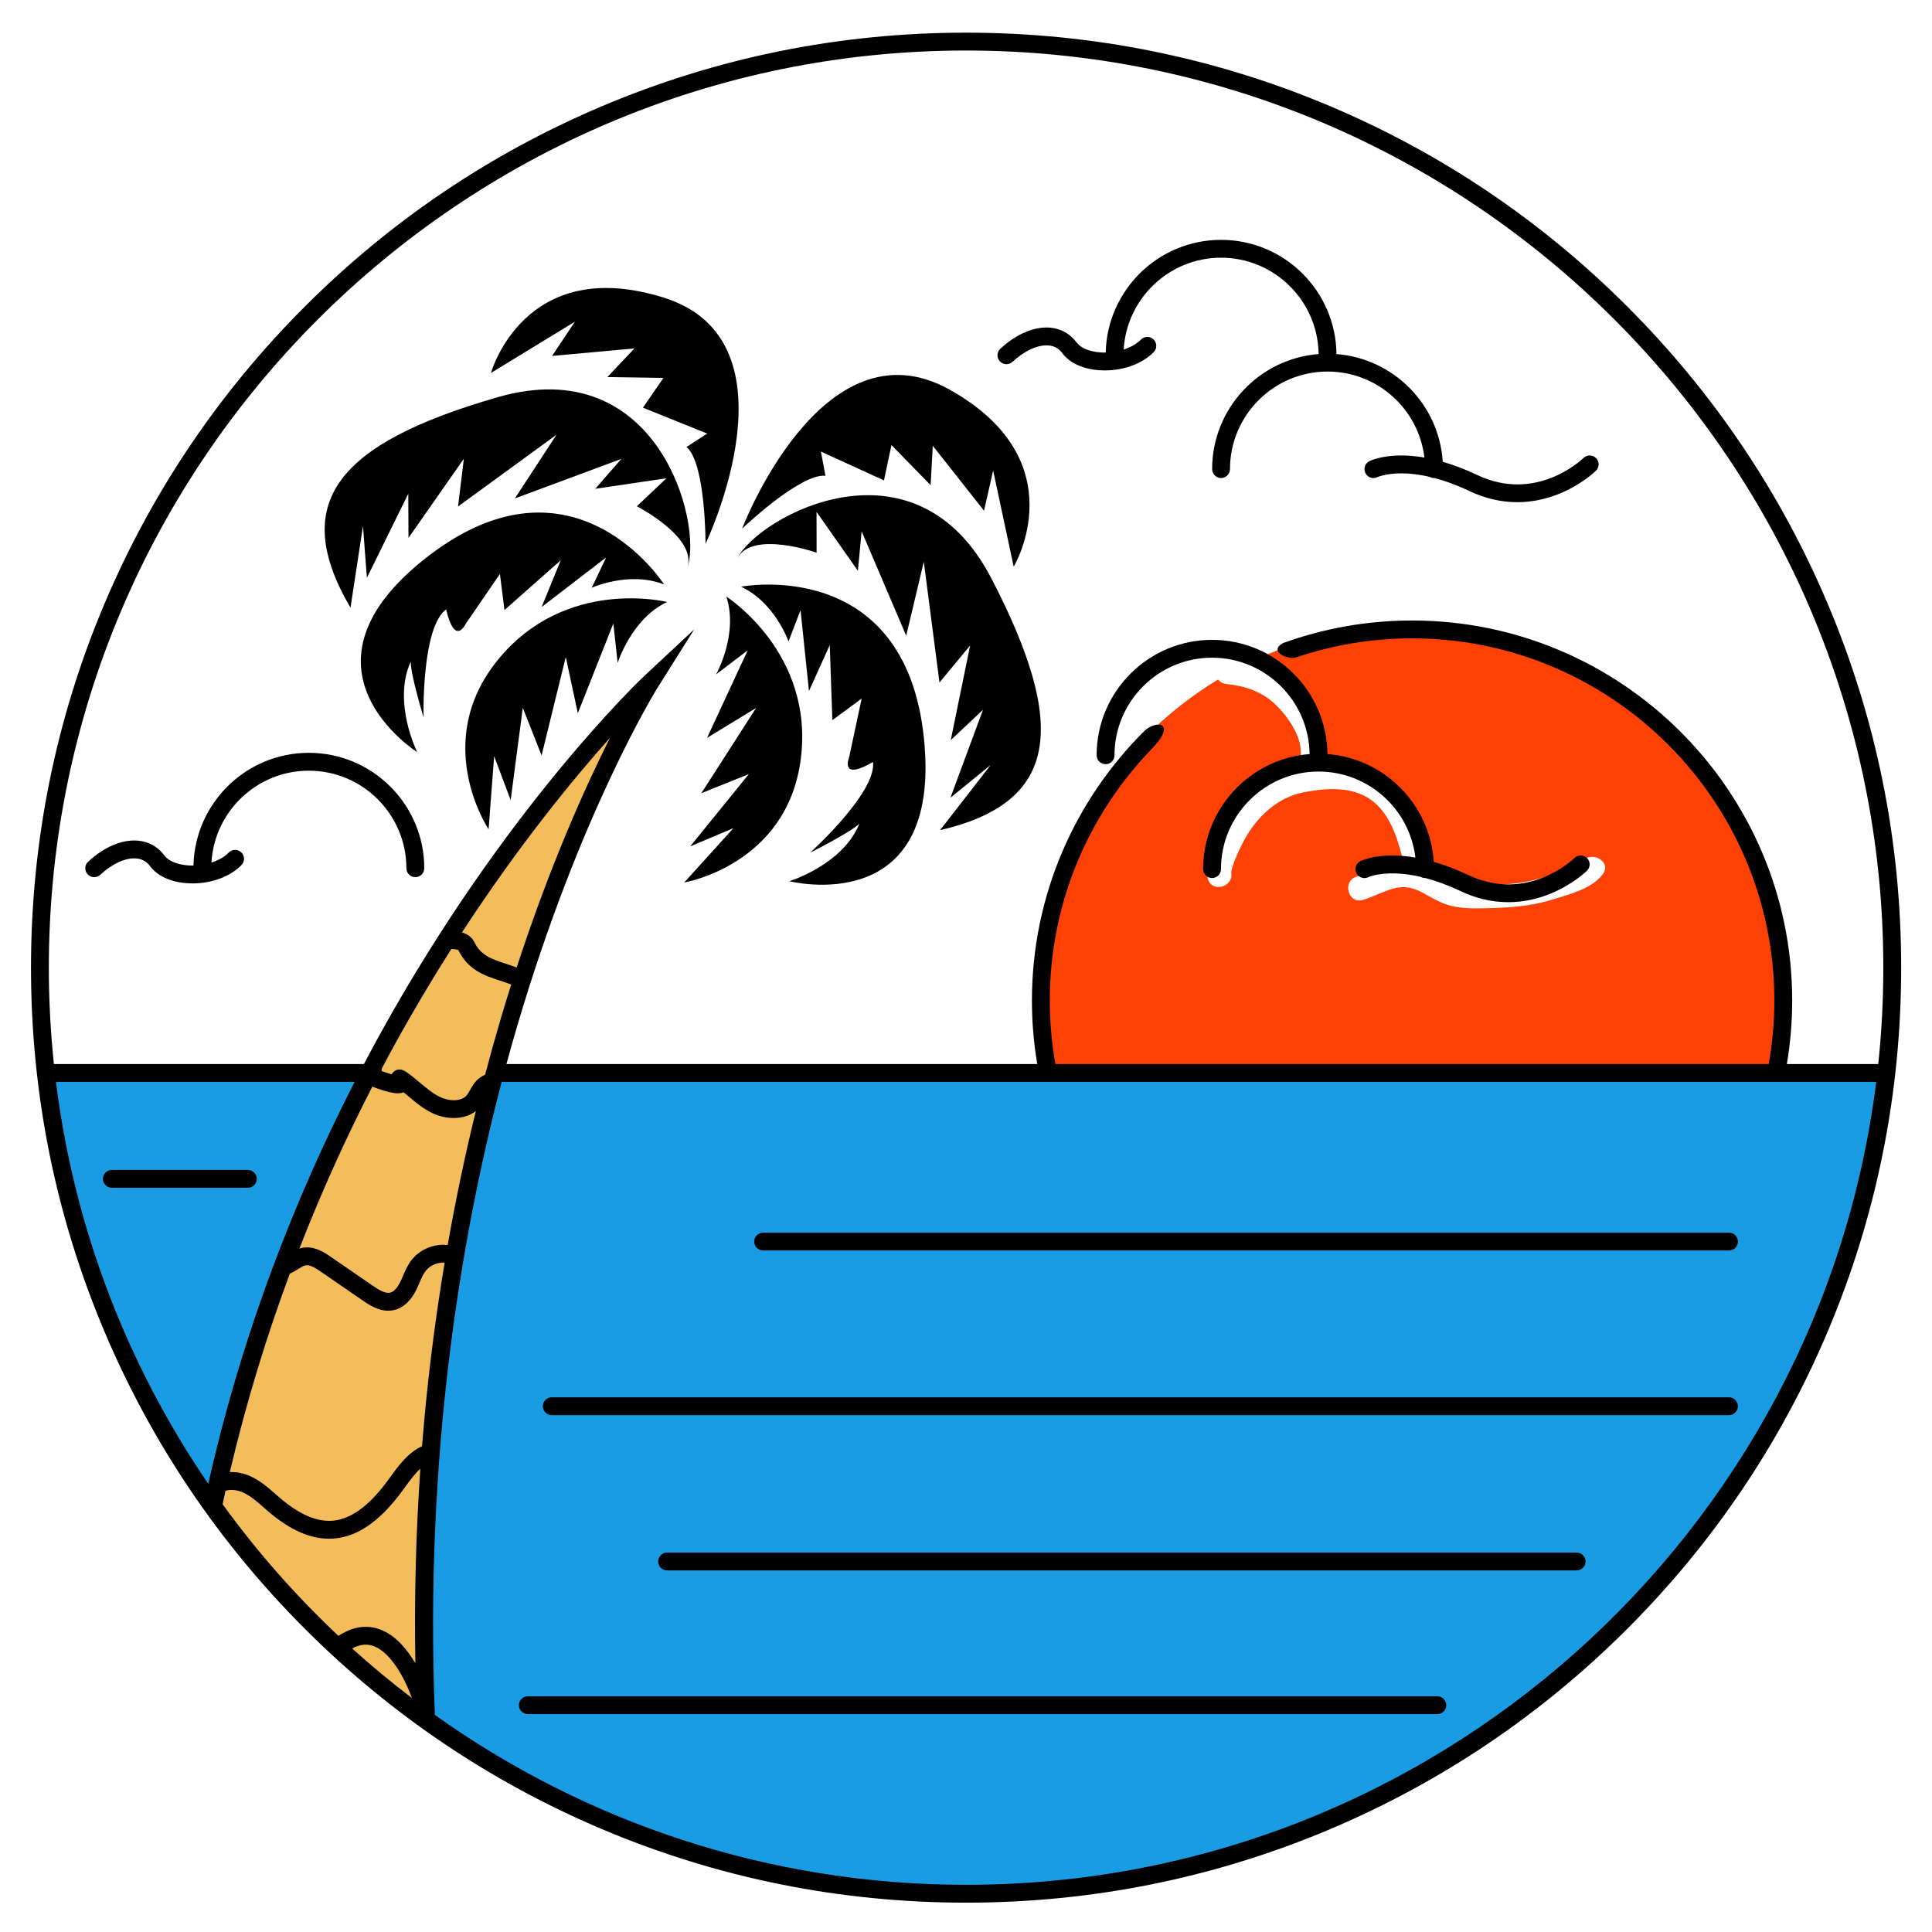 <svg xmlns="http://www.w3.org/2000/svg" xmlns:xlink="http://www.w3.org/1999/xlink" width="500" zoomAndPan="magnify" viewBox="0 0 375 375" height="500" preserveAspectRatio="xMidYMid meet" version="1.0"><defs><clipPath id="655c77da1f"><path d="M 6.016 6.266 L 369.016 6.266 L 369.016 370 L 6.016 370 Z M 6.016 6.266 " clip-rule="nonzero"/></clipPath></defs><path fill="#1a9ce5" d="M 22.586 258.637 C 31.141 277.57 41.102 294.125 41.102 294.125 C 41.102 294.125 54.945 245.918 58.109 238.047 C 61.273 230.176 71.164 208.156 71.164 208.156 L 7.879 208.156 C 9.48 219.762 13.445 238.395 22.586 258.637 Z M 22.586 258.637 " fill-opacity="1" fill-rule="nonzero"/><path fill="#1a9ce5" d="M 364.172 208.156 L 96.367 208.156 C 96.367 208.156 74.504 303.527 83.301 334.055 C 83.301 334.055 142.168 381.188 227.754 363.715 C 313.332 346.242 347.066 273.273 351.496 261.656 C 369.016 215.707 364.172 208.156 364.172 208.156 Z M 364.172 208.156 " fill-opacity="1" fill-rule="nonzero"/><path fill="#ff4106" d="M 274.297 121.332 C 262.754 121.332 251.836 124.012 242.125 128.773 C 245.398 129.57 248.371 131.008 250.953 133.512 C 254.113 136.574 257.227 141.488 257.16 146.016 C 257.117 149.031 252.434 149.027 252.48 146.016 C 252.527 142.738 249.918 139.023 247.645 136.82 C 244.973 134.227 241.703 133.141 238.074 132.773 C 237.34 132.699 236.789 132.359 236.414 131.895 C 215.281 144.715 201.16 167.941 201.16 194.469 C 201.16 197.766 201.379 205.762 201.805 208.941 C 202.648 208.793 345.141 208.711 345.141 208.711 C 345.543 205.605 347.445 197.684 347.445 194.469 C 347.441 154.078 314.695 121.332 274.297 121.332 Z M 311.113 169.672 C 308.98 172.52 304.641 173.574 301.406 174.582 C 296.992 175.961 292.777 176.191 288.18 176.297 C 286.016 176.344 283.816 176.332 281.699 175.832 C 279.617 175.34 277.852 174.188 275.988 173.195 C 274.062 172.172 272.332 171.902 270.234 172.535 C 268.297 173.117 266.492 174.066 264.559 174.672 C 261.672 175.57 260.449 171.051 263.312 170.156 C 266.523 169.156 269.48 167.434 272.82 167.484 C 272.527 167.215 272.297 166.848 272.172 166.359 C 271.078 162.055 269.453 157.207 265.41 154.789 C 261.742 152.594 256.863 153.004 252.824 153.832 C 248.188 154.785 244.441 158.133 242.031 162.129 C 241.309 163.332 240.688 164.617 240.117 165.902 C 239.816 166.582 239.539 167.273 239.309 167.98 C 239.18 168.367 239.098 168.758 238.988 169.148 C 238.961 169.242 239.047 169.672 238.945 169.246 C 239.641 172.184 235.125 173.422 234.43 170.492 C 233.977 168.578 234.781 166.605 235.504 164.863 C 236.258 163.043 237.086 161.211 238.129 159.535 C 241.168 154.668 245.863 150.504 251.578 149.32 C 256.875 148.223 262.961 147.871 267.77 150.746 C 272.898 153.812 275.277 159.586 276.684 165.113 C 277.027 166.465 276.25 167.453 275.242 167.84 C 276.871 168.309 278.363 169.172 279.832 169.996 C 281.57 170.965 283.215 171.512 285.211 171.609 C 289.184 171.805 293.609 171.848 297.48 170.887 C 299.543 170.379 301.711 169.734 303.668 168.91 C 304.531 168.547 306.496 168.074 307.066 167.312 C 308.855 164.918 312.918 167.254 311.113 169.672 Z M 311.113 169.672 " fill-opacity="1" fill-rule="nonzero"/><path fill="#f4bd5b" d="M 75.234 199.492 C 57.363 229.277 41.523 292.668 41.523 292.668 C 45.59 303.164 81.59 333.363 81.59 333.363 C 81.59 333.363 84.773 271.527 89.664 235.898 C 94.559 200.273 121.41 137.801 121.41 137.801 C 121.41 137.801 93.105 169.707 75.234 199.492 Z M 75.234 199.492 " fill-opacity="1" fill-rule="nonzero"/><g clip-path="url(#655c77da1f)"><path fill="#000000" d="M 354.75 117.184 C 345.609 95.57 332.523 76.164 315.855 59.496 C 299.188 42.828 279.777 29.742 258.164 20.605 C 235.789 11.141 212.016 6.34 187.516 6.34 C 163.012 6.34 139.242 11.141 116.867 20.605 C 95.254 29.746 75.844 42.832 59.176 59.496 C 42.508 76.16 29.422 95.57 20.281 117.184 C 10.816 139.559 6.016 163.324 6.016 187.824 C 6.016 212.32 10.816 236.09 20.281 258.465 C 29.422 280.078 42.508 299.484 59.176 316.152 C 75.844 332.82 95.254 345.902 116.867 355.043 C 139.242 364.508 163.012 369.305 187.516 369.305 C 212.02 369.305 235.789 364.508 258.164 355.043 C 279.777 345.902 299.188 332.816 315.855 316.152 C 332.523 299.488 345.609 280.078 354.75 258.465 C 364.215 236.09 369.016 212.324 369.016 187.824 C 369.016 163.324 364.215 139.559 354.75 117.184 Z M 40.43 288.012 C 24.855 265.227 14.434 238.66 10.859 209.992 L 68.836 209.992 C 56.977 233.129 47.91 257.285 41.844 281.949 C 41.352 283.965 40.883 285.988 40.43 288.012 Z M 97.02 190.328 C 97.785 190.578 98.527 190.82 99.223 191.105 C 98.504 193.379 97.789 195.711 97.086 198.098 C 96.059 201.582 95.086 205.094 94.152 208.621 C 93.348 208.938 92.637 209.504 92.137 210.152 C 91.781 210.617 91.508 211.102 91.27 211.527 C 91.055 211.914 90.852 212.277 90.629 212.547 C 89.477 213.938 86.996 213.742 85.25 212.848 C 83.938 212.18 82.762 211.195 81.52 210.156 C 80.699 209.465 79.848 208.754 78.926 208.109 C 77.957 207.434 77.109 207.406 76.414 208.027 C 76.32 208.109 76.152 208.277 76.02 208.527 C 75.562 208.398 74.93 208.199 74.078 207.891 L 74.078 207.441 C 74.961 205.773 75.844 204.137 76.723 202.547 C 80.328 196.004 83.984 189.887 87.598 184.207 C 88.434 184.203 88.859 184.355 88.977 184.434 C 90.863 188.32 94.133 189.387 97.02 190.328 Z M 89.664 180.988 C 100.785 163.934 111.301 151.152 118.387 143.223 C 113.609 152.738 106.789 167.879 100.285 187.793 C 99.559 187.508 98.82 187.266 98.098 187.031 C 95.535 186.195 93.32 185.473 92.078 182.883 C 91.734 182.176 91.051 181.383 89.664 180.988 Z M 78.324 212.008 C 78.645 212.27 78.965 212.539 79.293 212.812 C 80.629 213.934 82.012 215.09 83.672 215.938 C 84.988 216.609 86.547 217.008 88.074 217.008 C 89.625 217.008 91.141 216.598 92.359 215.66 C 90.266 224.215 88.441 232.891 86.898 241.66 C 84.285 241.352 81.523 242.473 79.898 244.551 C 79.129 245.539 78.668 246.609 78.223 247.645 C 78.043 248.066 77.871 248.465 77.684 248.844 C 77.348 249.523 76.648 250.695 75.715 250.906 C 74.746 251.125 73.473 250.324 72.355 249.555 L 64.262 243.992 C 63.043 243.152 61.004 241.75 58.66 242.203 C 58.473 242.238 58.289 242.289 58.113 242.344 C 62.605 230.805 67.441 220.301 72.266 210.918 C 75.766 212.238 77.367 212.434 78.324 212.008 Z M 68.348 319.965 C 69.832 319.164 71.219 319.016 72.559 319.52 C 75.723 320.699 78.422 325.375 79.949 329.582 C 75.945 326.539 72.078 323.328 68.348 319.965 Z M 80.625 322.84 C 78.898 319.922 76.617 317.332 73.77 316.27 C 71.926 315.582 69.07 315.281 65.695 317.523 C 57.418 309.746 49.883 301.184 43.207 291.965 C 43.395 291.098 43.574 290.223 43.77 289.363 C 44.832 289.016 46.152 289.23 47.172 289.691 C 48.602 290.336 49.852 291.43 51.172 292.59 C 51.438 292.82 51.699 293.055 51.969 293.285 C 56.176 296.898 60.078 298.664 63.863 298.664 C 64.125 298.664 64.387 298.656 64.645 298.637 C 71.012 298.23 75.621 292.812 78.535 288.773 C 79.461 287.484 80.461 286.102 81.59 285.074 C 80.719 297.566 80.398 310.172 80.625 322.84 Z M 81.914 280.715 C 79.195 281.938 77.301 284.555 75.723 286.746 C 73.223 290.215 69.328 294.863 64.422 295.18 C 61.34 295.371 58.004 293.898 54.227 290.652 C 53.969 290.434 53.711 290.207 53.457 289.984 C 52 288.707 50.496 287.387 48.598 286.531 C 47.277 285.934 45.898 285.676 44.602 285.734 C 47.855 271.926 51.859 259.051 56.258 247.203 C 56.84 246.961 57.363 246.637 57.832 246.348 C 58.375 246.008 58.891 245.688 59.316 245.605 C 60.16 245.441 61.25 246.129 62.293 246.844 L 70.387 252.41 C 71.824 253.398 73.48 254.41 75.344 254.41 C 75.715 254.41 76.09 254.371 76.477 254.285 C 78.234 253.887 79.727 252.535 80.793 250.371 C 81.02 249.91 81.215 249.453 81.406 249.004 C 81.777 248.137 82.133 247.312 82.625 246.684 C 83.473 245.605 84.934 244.98 86.305 245.082 C 84.652 254.949 83.352 264.93 82.41 274.98 C 82.23 276.891 82.066 278.801 81.914 280.715 Z M 187.516 365.84 C 149.121 365.84 113.523 353.621 84.41 332.871 C 82.395 282.547 89.387 240.469 97.375 209.992 L 364.172 209.992 C 353.223 297.727 278.176 365.84 187.516 365.84 Z M 346.828 206.527 C 347.504 202.52 347.863 198.406 347.863 194.211 C 347.863 153.531 314.762 120.438 274.082 120.438 C 265.305 120.438 256.887 121.984 249.078 124.809 C 246.012 126.438 250.086 128.164 251.637 127.582 C 258.688 125.199 266.234 123.902 274.082 123.902 C 312.852 123.902 344.398 155.445 344.398 194.211 C 344.398 198.414 344.02 202.527 343.309 206.527 L 204.852 206.527 C 204.145 202.527 203.762 198.414 203.762 194.211 C 203.762 175.477 211.129 158.43 223.121 145.812 C 228.637 140.367 224.715 139.605 222.254 141.754 C 208.707 155.141 200.297 173.711 200.297 194.211 C 200.297 198.406 200.656 202.523 201.332 206.527 L 98.301 206.527 C 98.988 204.004 99.68 201.566 100.371 199.215 C 112.613 157.629 127.5 133.691 127.648 133.453 L 134.742 122.168 L 124.996 131.262 C 124.73 131.512 98.09 156.629 73.746 200.758 C 72.691 202.672 71.656 204.598 70.641 206.527 L 10.461 206.527 C 9.816 200.379 9.48 194.137 9.48 187.82 C 9.48 89.664 89.348 9.805 187.516 9.805 C 285.684 9.805 365.551 89.664 365.551 187.82 C 365.551 194.137 365.215 200.379 364.57 206.527 Z M 346.828 206.527 " fill-opacity="1" fill-rule="nonzero"/></g><path fill="#000000" d="M 96.688 128.016 C 83.52 144.113 94.836 160.965 94.836 160.965 L 95.914 146.773 L 99.121 155.297 L 101.473 137.387 L 105.121 146.633 L 109.816 127.523 L 112.156 138.426 L 119.051 121.012 L 119.883 128.672 C 119.883 128.672 122.559 120.098 129.484 116.844 C 129.484 116.844 109.855 111.918 96.688 128.016 Z M 96.688 128.016 " fill-opacity="1" fill-rule="nonzero"/><path fill="#000000" d="M 97.035 111.402 L 97.914 118.414 L 108.84 108.75 L 105.133 117.82 L 117.656 108.199 L 114.844 114.09 C 114.844 114.09 122.082 110.785 128.902 113.441 C 128.902 113.441 111.496 86.172 83.215 107.875 C 54.93 129.578 80.973 145.984 80.973 145.984 C 80.973 145.984 76.133 136.273 79.727 128.434 C 79.648 130.77 82.211 139.246 82.211 139.246 C 82.211 139.246 81.777 121.812 86.59 118.285 C 88.32 125.629 90.406 121.066 90.406 121.066 Z M 97.035 111.402 " fill-opacity="1" fill-rule="nonzero"/><path fill="#000000" d="M 96.586 77.102 C 65.484 86.07 56.07 97.551 68.031 117.953 L 70.453 102.098 L 71.215 112.156 L 79.25 95.82 L 79.285 104.41 L 90.031 89.043 L 88.906 98.309 L 108.02 84.379 L 99.941 96.742 L 120.602 89.074 L 115.543 94.871 L 129.359 92.832 L 123.605 98.27 C 123.605 98.27 135.289 104.234 133.43 110.121 C 136.414 101.496 127.688 68.125 96.586 77.102 Z M 96.586 77.102 " fill-opacity="1" fill-rule="nonzero"/><path fill="#000000" d="M 136.945 105.543 C 136.945 105.543 155.848 66.18 128.781 57.75 C 101.711 49.324 95.301 72.383 95.301 72.383 L 111.594 62.438 L 107.156 69.086 L 123.145 67.629 L 117.887 73.191 L 128.77 73.355 L 124.793 79.125 L 137.27 84.156 L 133.258 86.754 C 136.984 89.938 136.945 105.543 136.945 105.543 Z M 136.945 105.543 " fill-opacity="1" fill-rule="nonzero"/><path fill="#000000" d="M 140.977 115.793 C 143.383 123.055 139 130.895 139 130.895 L 145.129 126.23 L 137.238 143.215 L 146.762 137.41 L 136.125 153.965 L 145.348 150.25 L 133.969 164.281 L 142.363 160.742 L 132.805 171.289 C 132.805 171.289 152.816 167.906 155.438 147.273 C 158.055 126.641 140.977 115.793 140.977 115.793 Z M 140.977 115.793 " fill-opacity="1" fill-rule="nonzero"/><path fill="#000000" d="M 143.844 113.871 C 150.465 116.992 153.047 124.516 153.047 124.516 L 155.383 118.422 L 157.023 134.129 L 161.055 125.203 L 161.559 139.777 L 167.25 135.59 L 164.801 147.047 C 164.801 147.047 162.926 151.699 169.449 147.902 C 170.195 153.82 157.246 165.504 157.246 165.504 C 157.246 165.504 165.16 161.531 166.805 159.867 C 163.59 167.871 153.211 171.039 153.211 171.039 C 153.211 171.039 183.035 178.648 179.324 143.191 C 175.609 107.734 143.844 113.871 143.844 113.871 Z M 143.844 113.871 " fill-opacity="1" fill-rule="nonzero"/><path fill="#000000" d="M 143.141 108.305 C 146.137 102.902 158.5 107.277 158.5 107.277 L 158.488 99.355 L 166.516 110.789 L 167.242 103.129 L 175.895 123.391 L 179.309 109.027 L 182.352 132.477 L 188.301 125.285 L 184.543 143.656 L 190.801 137.77 L 184.477 154.84 L 192.297 148.473 L 182.461 161.137 C 205.492 155.777 207.344 141.051 192.453 112.312 C 177.566 83.57 147.348 100.203 143.141 108.305 Z M 143.141 108.305 " fill-opacity="1" fill-rule="nonzero"/><path fill="#000000" d="M 160.219 92.348 L 159.34 87.648 L 171.578 93.242 L 173.031 86.383 L 180.633 94.168 L 181.051 86.523 L 190.996 99.129 L 192.77 91.336 L 196.758 109.996 C 196.758 109.996 209.086 89.48 184.34 75.641 C 159.602 61.801 144.043 102.602 144.043 102.602 C 144.043 102.602 155.344 91.836 160.219 92.348 Z M 160.219 92.348 " fill-opacity="1" fill-rule="nonzero"/><path fill="#000000" d="M 148.121 242.723 L 335.594 242.723 C 336.551 242.723 337.328 241.945 337.328 240.988 C 337.328 240.031 336.551 239.258 335.594 239.258 L 148.121 239.258 C 147.168 239.258 146.391 240.031 146.391 240.988 C 146.391 241.945 147.168 242.723 148.121 242.723 Z M 148.121 242.723 " fill-opacity="1" fill-rule="nonzero"/><path fill="#000000" d="M 107.098 274.68 L 335.594 274.68 C 336.551 274.68 337.324 273.902 337.324 272.945 C 337.324 271.988 336.551 271.215 335.594 271.215 L 107.098 271.215 C 106.141 271.215 105.363 271.988 105.363 272.945 C 105.363 273.902 106.141 274.68 107.098 274.68 Z M 107.098 274.68 " fill-opacity="1" fill-rule="nonzero"/><path fill="#000000" d="M 306.02 301.352 L 129.484 301.352 C 128.527 301.352 127.75 302.129 127.75 303.086 C 127.75 304.043 128.527 304.816 129.484 304.816 L 306.02 304.816 C 306.977 304.816 307.754 304.043 307.754 303.086 C 307.754 302.129 306.977 301.352 306.02 301.352 Z M 306.02 301.352 " fill-opacity="1" fill-rule="nonzero"/><path fill="#000000" d="M 102.453 332.711 L 278.984 332.711 C 279.945 332.711 280.719 331.934 280.719 330.98 C 280.719 330.02 279.941 329.246 278.984 329.246 L 102.453 329.246 C 101.496 329.246 100.719 330.023 100.719 330.98 C 100.719 331.934 101.496 332.711 102.453 332.711 Z M 102.453 332.711 " fill-opacity="1" fill-rule="nonzero"/><path fill="#000000" d="M 48.105 227.082 L 21.711 227.082 C 20.754 227.082 19.977 227.855 19.977 228.812 C 19.977 229.773 20.754 230.547 21.711 230.547 L 48.105 230.547 C 49.062 230.547 49.84 229.77 49.84 228.812 C 49.84 227.855 49.062 227.082 48.105 227.082 Z M 48.105 227.082 " fill-opacity="1" fill-rule="nonzero"/><path fill="#000000" d="M 212.855 146.598 C 212.855 147.555 213.633 148.328 214.59 148.328 C 215.547 148.328 216.32 147.555 216.32 146.598 C 216.32 136.156 224.816 127.66 235.258 127.66 C 245.621 127.66 254.066 136.031 254.191 146.363 C 242.648 147.254 233.527 156.926 233.527 168.691 C 233.527 169.648 234.301 170.426 235.258 170.426 C 236.219 170.426 236.992 169.648 236.992 168.691 C 236.992 158.25 245.488 149.758 255.93 149.758 C 265.613 149.758 273.617 157.062 274.73 166.449 C 267.941 165.285 264.273 167.035 264.059 167.141 C 263.203 167.57 262.848 168.617 263.277 169.473 C 263.703 170.328 264.738 170.68 265.594 170.254 C 265.641 170.23 269.121 168.664 275.754 170.195 C 276.008 170.34 276.293 170.426 276.602 170.426 C 276.625 170.426 276.645 170.422 276.664 170.422 C 278.676 170.953 280.953 171.762 283.492 172.965 C 286.504 174.395 289.625 175.113 292.754 175.113 C 295.5 175.113 298.258 174.562 300.953 173.457 C 305.27 171.688 307.918 169.121 308.027 169.012 C 308.711 168.344 308.723 167.25 308.055 166.566 C 307.387 165.883 306.289 165.871 305.602 166.535 C 305.234 166.895 296.414 175.266 284.98 169.836 C 282.543 168.68 280.312 167.855 278.289 167.27 C 277.586 156.152 268.742 147.215 257.66 146.363 C 257.535 134.121 247.539 124.195 235.262 124.195 C 222.906 124.195 212.855 134.246 212.855 146.598 Z M 212.855 146.598 " fill-opacity="1" fill-rule="nonzero"/><path fill="#000000" d="M 307.352 88.895 C 306.98 89.254 298.16 97.629 286.727 92.195 C 284.293 91.039 282.062 90.211 280.035 89.633 C 279.336 78.512 270.488 69.574 259.406 68.723 C 259.281 56.48 249.285 46.555 237.008 46.555 C 224.832 46.555 214.902 56.316 214.617 68.426 C 214.273 68.434 213.93 68.426 213.59 68.402 C 211.484 68.258 209.762 67.543 208.988 66.496 C 207.734 64.797 205.969 63.797 203.883 63.602 C 200.824 63.316 197.285 64.801 194.172 67.684 C 193.469 68.336 193.426 69.434 194.078 70.133 C 194.727 70.836 195.824 70.879 196.527 70.23 C 198.883 68.051 201.508 66.863 203.559 67.055 C 204.664 67.156 205.527 67.648 206.199 68.555 C 207.59 70.438 210.195 71.641 213.352 71.859 C 213.719 71.887 214.082 71.898 214.445 71.898 C 218.184 71.898 221.746 70.582 223.938 68.34 C 224.605 67.656 224.598 66.559 223.91 65.891 C 223.227 65.219 222.129 65.23 221.461 65.914 C 220.641 66.75 219.457 67.414 218.105 67.852 C 218.68 57.926 226.938 50.02 237.008 50.02 C 247.371 50.02 255.816 58.391 255.941 68.723 C 244.398 69.617 235.277 79.285 235.277 91.051 C 235.277 92.008 236.051 92.785 237.008 92.785 C 237.969 92.785 238.742 92.008 238.742 91.051 C 238.742 80.609 247.238 72.117 257.68 72.117 C 267.363 72.117 275.367 79.422 276.48 88.809 C 269.691 87.641 266.023 89.395 265.809 89.5 C 264.953 89.93 264.598 90.973 265.023 91.832 C 265.453 92.688 266.484 93.039 267.344 92.609 C 267.387 92.59 270.867 91.02 277.504 92.555 C 277.754 92.699 278.043 92.785 278.352 92.785 C 278.371 92.785 278.395 92.781 278.414 92.781 C 280.426 93.309 282.703 94.117 285.242 95.324 C 288.254 96.754 291.375 97.473 294.508 97.473 C 297.254 97.473 300.008 96.918 302.703 95.816 C 307.023 94.047 309.668 91.48 309.777 91.371 C 310.461 90.703 310.473 89.609 309.805 88.926 C 309.133 88.242 308.035 88.23 307.352 88.895 Z M 307.352 88.895 " fill-opacity="1" fill-rule="nonzero"/><path fill="#000000" d="M 59.941 146.121 C 47.766 146.121 37.836 155.887 37.551 167.996 C 37.207 168 36.863 167.996 36.523 167.973 C 34.418 167.824 32.695 167.113 31.922 166.062 C 30.668 164.367 28.902 163.367 26.816 163.172 C 23.758 162.887 20.219 164.371 17.105 167.254 C 16.402 167.902 16.359 169 17.012 169.703 C 17.66 170.406 18.758 170.445 19.461 169.797 C 21.816 167.617 24.445 166.426 26.492 166.625 C 27.598 166.727 28.461 167.219 29.133 168.125 C 30.523 170.008 33.129 171.211 36.285 171.43 C 36.652 171.453 37.016 171.469 37.379 171.469 C 41.117 171.469 44.68 170.148 46.871 167.91 C 47.539 167.227 47.531 166.129 46.848 165.457 C 46.16 164.789 45.062 164.801 44.395 165.484 C 43.574 166.32 42.391 166.984 41.039 167.422 C 41.613 157.492 49.871 149.59 59.941 149.59 C 70.383 149.59 78.879 158.086 78.879 168.523 C 78.879 169.48 79.656 170.258 80.613 170.258 C 81.57 170.258 82.348 169.48 82.348 168.523 C 82.348 156.172 72.297 146.121 59.941 146.121 Z M 59.941 146.121 " fill-opacity="1" fill-rule="nonzero"/></svg>